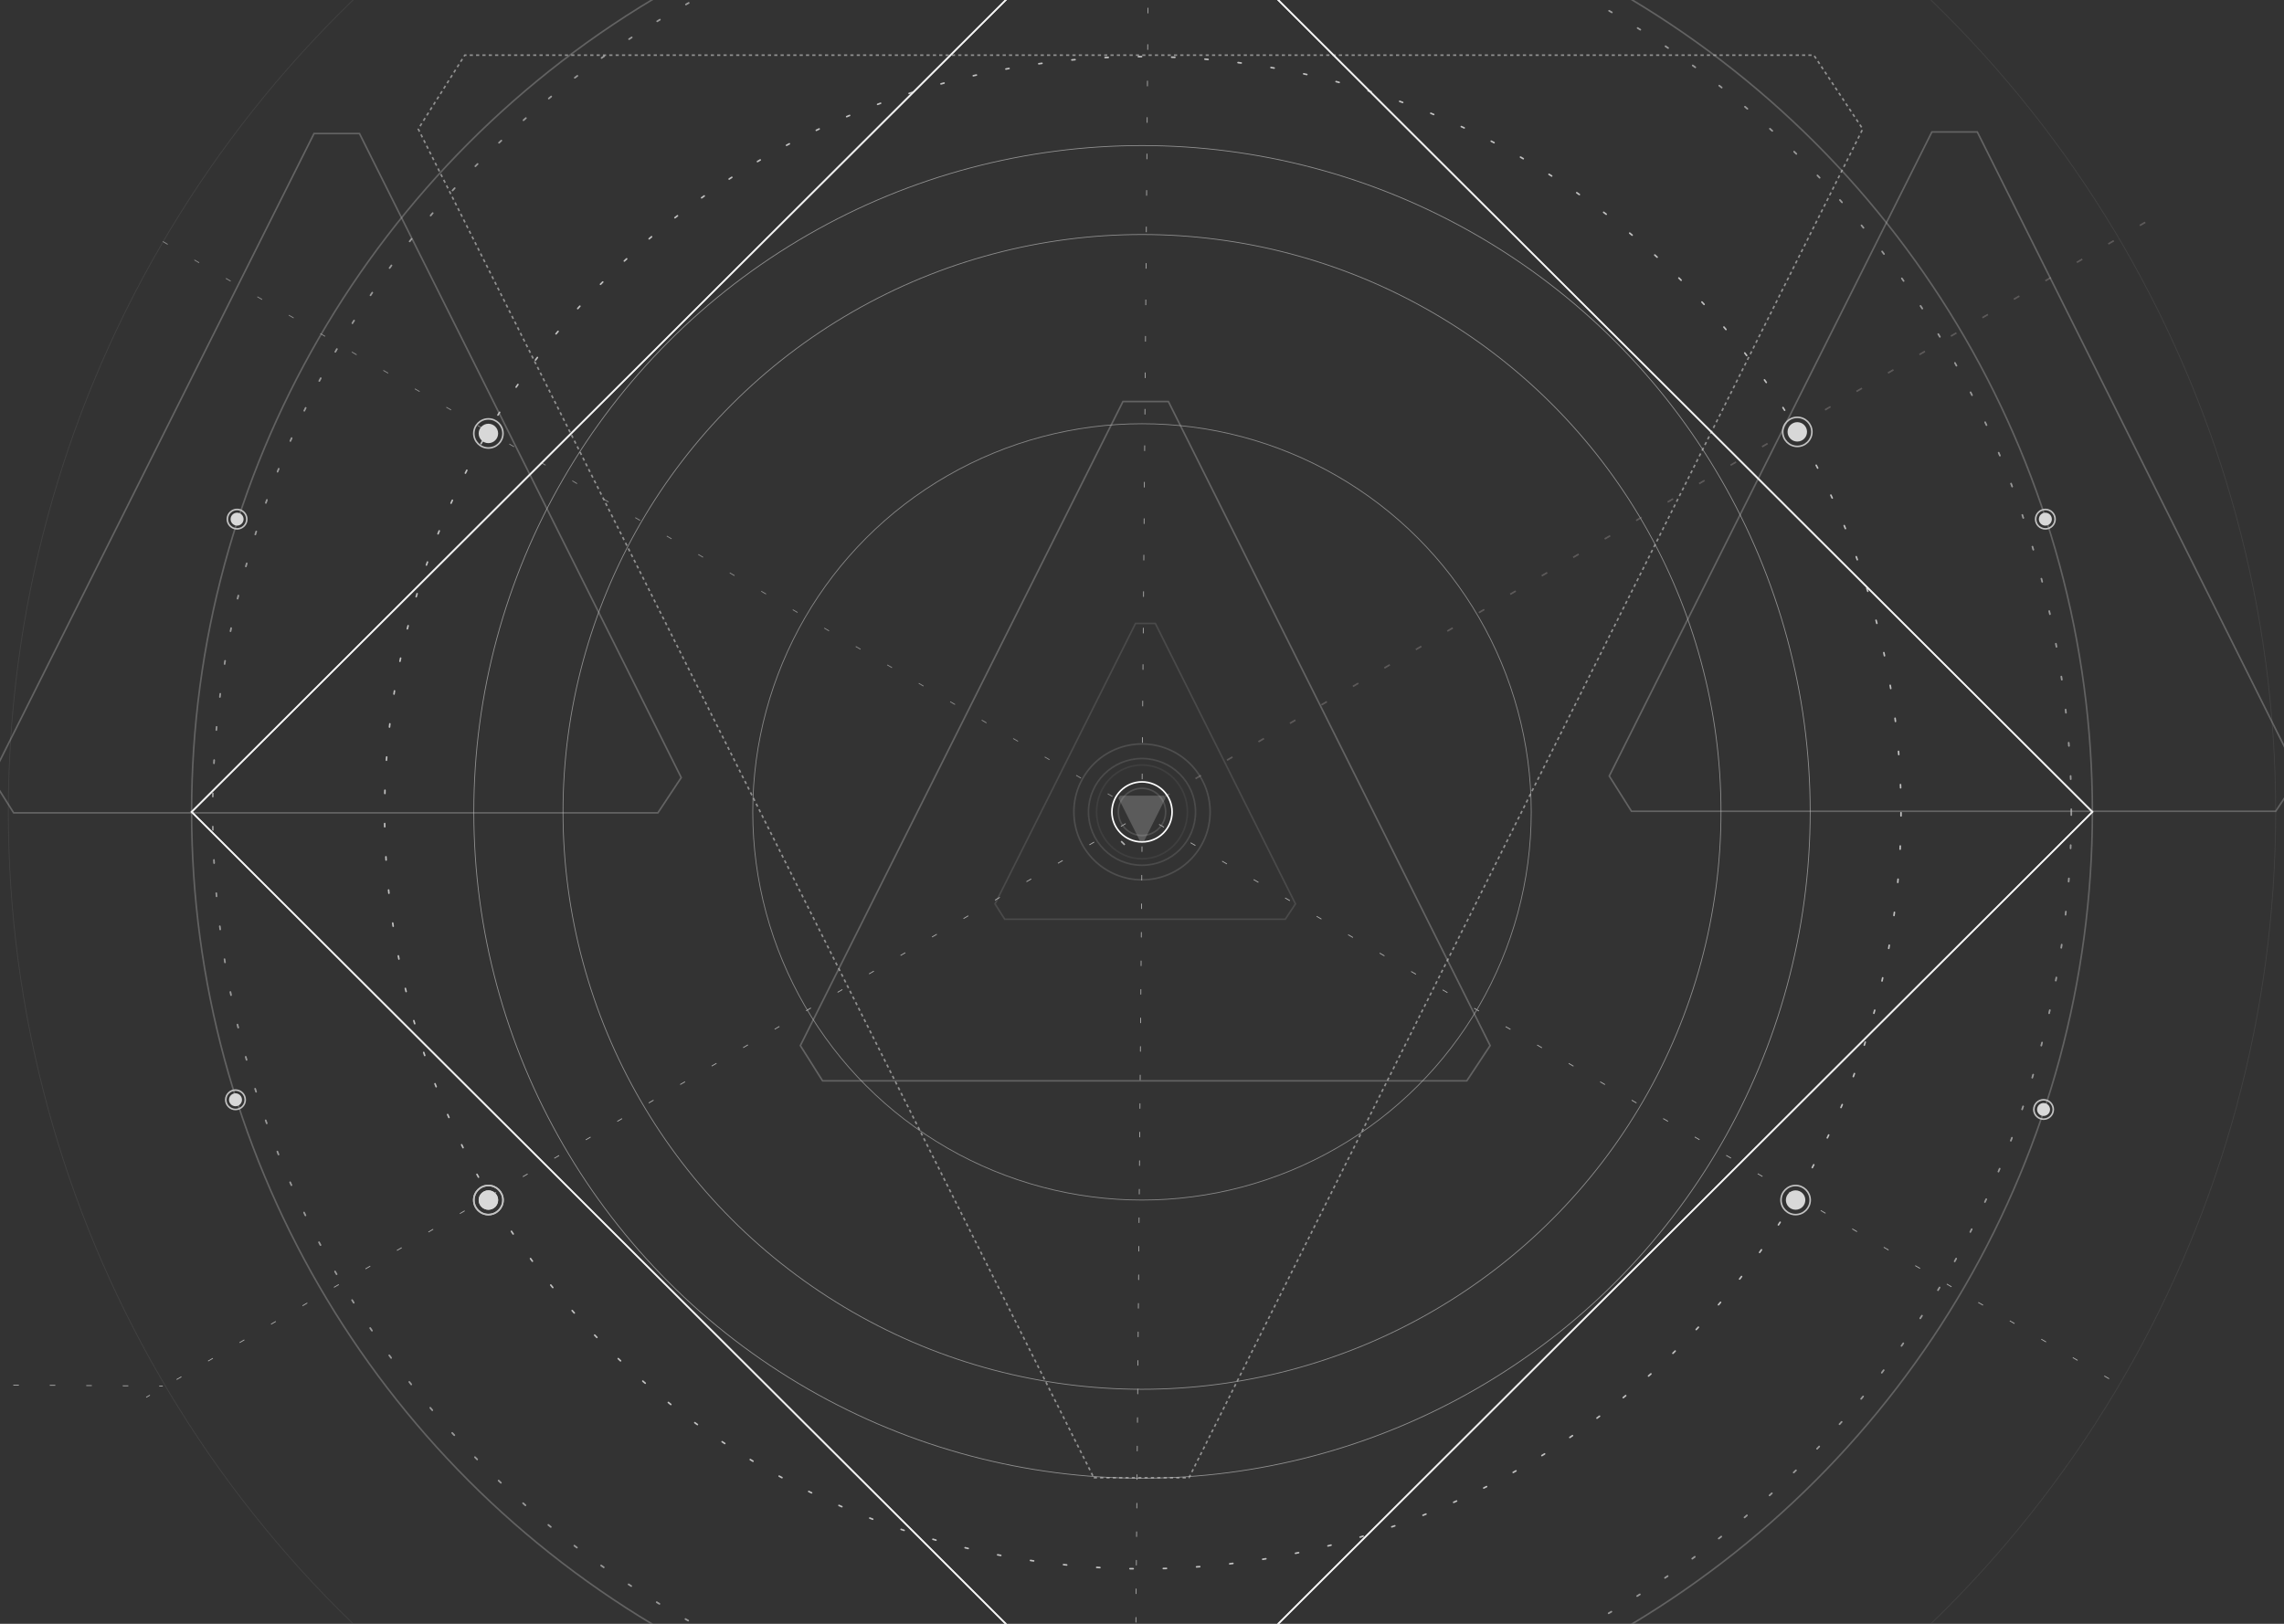 <?xml version="1.0" encoding="UTF-8" standalone="no"?>
<svg width="1440px" height="1024px" viewBox="0 0 1440 1024" version="1.1" xmlns="http://www.w3.org/2000/svg" xmlns:xlink="http://www.w3.org/1999/xlink" xmlns:sketch="http://www.bohemiancoding.com/sketch/ns">
    <rect x="0" y="0" width="1440" height="1024" fill="#333333" stroke="none"/>
    <!-- Generator: Sketch 3.3.3 (12081) - http://www.bohemiancoding.com/sketch -->
    <title>Desktop HD</title>
    <desc>Created with Sketch.</desc>
    <defs>
        <ellipse id="path-1" cx="720" cy="512" rx="599.2" ry="597.666"></ellipse>
        <path id="path-2" d="M1352.094,140.442 L735,502"></path>
    </defs>
    <g id="Welcome" stroke="none" stroke-width="1" fill="none" fill-rule="evenodd" sketch:type="MSPage">
        <g id="Desktop-HD" sketch:type="MSArtboardGroup">
            <ellipse id="Oval-1" stroke="#C2C2C2" stroke-width="0.5" opacity="0.641" sketch:type="MSShapeGroup" cx="720" cy="512" rx="365.042" ry="364.107"></ellipse>
            <ellipse id="Oval-2" stroke="#C2C2C2" stroke-width="0.5" opacity="0.655" sketch:type="MSShapeGroup" cx="720" cy="512" rx="421.281" ry="420.202"></ellipse>
            <ellipse id="Oval-3" stroke="#C2C2C2" stroke-linecap="round" stroke-linejoin="bevel" stroke-dasharray="2,19" opacity="0.472" sketch:type="MSShapeGroup" cx="720" cy="512" rx="585.907" ry="584.407"></ellipse>
            <ellipse id="Oval-3-Copy" stroke="#C2C2C2" stroke-linecap="round" stroke-linejoin="bevel" stroke-dasharray="2,19" opacity="0.472" sketch:type="MSShapeGroup" cx="720" cy="512" rx="585.907" ry="584.407"></ellipse>
            <ellipse id="Oval-3-Copy-2" stroke="#C2C2C2" stroke-linecap="round" stroke-linejoin="bevel" stroke-dasharray="2,19" sketch:type="MSShapeGroup" cx="720.511" cy="512.51" rx="478.031" ry="476.807"></ellipse>
            <g id="Oval-4" opacity="0.332">
                <use stroke="#C2C2C2" stroke-width="1" sketch:type="MSShapeGroup" xlink:href="#path-1"></use>
                <use stroke="none" xlink:href="#path-1"></use>
            </g>
            <ellipse id="Oval-5" stroke="#696969" stroke-width="0.5" opacity="0.268" sketch:type="MSShapeGroup" cx="720" cy="512" rx="714.746" ry="712.916"></ellipse>
            <ellipse id="Oval-6" stroke="#C2C2C2" stroke-width="0.5" opacity="0.596" sketch:type="MSShapeGroup" cx="720" cy="512" rx="245.406" ry="244.778"></ellipse>
            <path d="M707.218,530.868 L708.752,532.398" id="Line" stroke="#B0B0B0" stroke-linecap="square" sketch:type="MSShapeGroup"></path>
            <path d="M731,520 L1337.606,874.067" id="Line" stroke="#B0B0B0" stroke-width="0.5" stroke-linecap="square" stroke-dasharray="3,20" sketch:type="MSShapeGroup"></path>
            <path d="M720,534 L714.495,1234.023" id="Line-Copy-4" stroke="#B0B0B0" stroke-width="0.5" stroke-linecap="round" stroke-linejoin="round" stroke-dasharray="3,15" sketch:type="MSShapeGroup"></path>
            <path d="M725.374,-201.83 L720,503" id="Line-Copy-5" stroke="#B0B0B0" stroke-width="0.5" stroke-linecap="square" stroke-dasharray="3,20" sketch:type="MSShapeGroup"></path>
            <path d="M102.906,152.442 L706,505" id="Line-Copy-2" stroke="#B0B0B0" stroke-width="0.5" stroke-linecap="square" stroke-dasharray="3,20" opacity="0.738" sketch:type="MSShapeGroup"></path>
            <path d="M709.489,519.51 L92.394,881.067" id="Line-Copy" stroke="#B0B0B0" stroke-width="0.5" stroke-linecap="square" stroke-dasharray="3,20" sketch:type="MSShapeGroup"></path>
            <path d="M-54776.211,518 L102.394,874.067" id="Line-Copy-6" stroke="#B0B0B0" stroke-width="0.5" stroke-linecap="square" stroke-dasharray="3,20" sketch:type="MSShapeGroup"></path>
            <g id="Line-Copy-3" opacity="0.363">
                <use stroke="#B0B0B0" stroke-width="0.5" stroke-linecap="square" stroke-dasharray="3,20" sketch:type="MSShapeGroup" xlink:href="#path-2"></use>
                <use stroke="none" xlink:href="#path-2"></use>
                <use stroke="#A39B9B" stroke-width="1" stroke-linecap="square" stroke-dasharray="3,20" xlink:href="#path-2"></use>
            </g>
            <path d="M707.985,253.222 L736.647,253.222 L939.493,659.37 L924.772,681.608 L518.61,681.608 L504.597,659.37 L707.985,253.222 Z" id="Path-8-Copy" stroke="#C2C2C2" opacity="0.344" sketch:type="MSShapeGroup"></path>
            <path d="M1217.985,83.222 L1246.647,83.222 L1449.493,489.37 L1434.772,511.608 L1028.61,511.608 L1014.597,489.37 L1217.985,83.222 Z" id="Path-8-Copy-5" stroke="#C2C2C2" opacity="0.344" sketch:type="MSShapeGroup"></path>
            <path d="M197.985,84.222 L226.647,84.222 L429.493,490.37 L414.772,512.608 L8.61,512.608 L-5.403,490.37 L197.985,84.222 Z" id="Path-8-Copy-6" stroke="#C2C2C2" opacity="0.344" sketch:type="MSShapeGroup"></path>
            <path d="M715.922,393.131 L728.404,393.131 L816.747,570.014 L810.335,579.699 L633.446,579.699 L627.343,570.014 L715.922,393.131 Z" id="Path-8-Copy-3" stroke="#C2C2C2" opacity="0.161" sketch:type="MSShapeGroup"></path>
            <path d="M689.602,931.879 L749.622,931.879 L1174.405,81.361 L1143.578,34.792 L293.03,34.792 L263.685,81.361 L689.602,931.879 Z" id="Path-8-Copy-2" stroke="#C2C2C2" stroke-dasharray="2" opacity="0.659" sketch:type="MSShapeGroup"></path>
            <polygon id="Polygon-2" stroke="#F0F0F0" sketch:type="MSShapeGroup" points="720 -85.666 1319.2 512 720 1109.666 120.8 512 "></polygon>
            <polygon id="Polygon-2-Copy" stroke="#F0F0F0" sketch:type="MSShapeGroup" points="720 -85.666 1319.2 512 720 1109.666 120.8 512 "></polygon>
            <g id="Oval-7-+-Oval-8-+-Oval-13" sketch:type="MSLayerGroup" transform="translate(677, 469)">
                <ellipse id="Oval-7" stroke="#C2C2C2" opacity="0.192" sketch:type="MSShapeGroup" cx="43" cy="43" rx="42.946" ry="42.836"></ellipse>
                <ellipse id="Oval-8" stroke="#C2C2C2" opacity="0.17" sketch:type="MSShapeGroup" cx="43" cy="43" rx="33.743" ry="33.657"></ellipse>
                <path d="M43,72.577 C58.812,72.577 71.631,59.335 71.631,43 C71.631,26.665 58.812,13.422 43,13.422 C27.188,13.422 14.369,26.665 14.369,43 C14.369,59.335 27.188,72.577 43,72.577 Z" id="Oval-13" stroke="#979797" opacity="0.12" sketch:type="MSShapeGroup"></path>
            </g>
            <g id="Oval-7-+-Oval-8-+-Oval-13-Copy" sketch:type="MSLayerGroup" transform="translate(701, 493)">
                <ellipse id="Oval-7" stroke="#FFFFFF" sketch:type="MSShapeGroup" cx="19" cy="19" rx="18.976" ry="18.928"></ellipse>
                <ellipse id="Oval-8" stroke="#C2C2C2" opacity="0.2" sketch:type="MSShapeGroup" cx="19" cy="19" rx="14.91" ry="14.872"></ellipse>
            </g>
            <g id="Oval-12-+-Oval-11" sketch:type="MSLayerGroup" transform="translate(1123.943, 263.162)">
                <ellipse id="Oval-12" fill="#D8D8D8" sketch:type="MSShapeGroup" cx="9.203" cy="9.179" rx="6.135" ry="6.119"></ellipse>
                <ellipse id="Oval-11" stroke="#C2C2C2" sketch:type="MSShapeGroup" cx="9.203" cy="9.179" rx="9.203" ry="9.179"></ellipse>
            </g>
            <path d="M719.041,501.787 L720.996,501.787 L734.828,529.484 L733.824,531 L706.127,531 L705.172,529.484 L719.041,501.787 Z" id="Path-8-Copy-4" opacity="0.248" fill="#D8D8D8" sketch:type="MSShapeGroup" transform="translate(720, 516.394) scale(1, -1) translate(-720, -516.394) "></path>
            <g id="Oval-12-+-Oval-11-Copy" sketch:type="MSLayerGroup" transform="translate(1122.875, 747.598)">
                <ellipse id="Oval-12" fill="#D8D8D8" sketch:type="MSShapeGroup" cx="9.203" cy="9.179" rx="6.135" ry="6.119"></ellipse>
                <ellipse id="Oval-11" stroke="#C2C2C2" sketch:type="MSShapeGroup" cx="9.203" cy="9.179" rx="9.203" ry="9.179"></ellipse>
            </g>
            <g id="Oval-12-+-Oval-11-Copy-2" sketch:type="MSLayerGroup" transform="translate(298.719, 747.598)">
                <ellipse id="Oval-12" fill="#D8D8D8" sketch:type="MSShapeGroup" cx="9.203" cy="9.179" rx="6.135" ry="6.119"></ellipse>
                <ellipse id="Oval-11" stroke="#C2C2C2" sketch:type="MSShapeGroup" cx="9.203" cy="9.179" rx="9.203" ry="9.179"></ellipse>
            </g>
            <g id="Oval-12-+-Oval-11-Copy-3" sketch:type="MSLayerGroup" transform="translate(298.719, 747.598)">
                <ellipse id="Oval-12" fill="#D8D8D8" sketch:type="MSShapeGroup" cx="9.203" cy="9.179" rx="6.135" ry="6.119"></ellipse>
                <ellipse id="Oval-11" stroke="#C2C2C2" sketch:type="MSShapeGroup" cx="9.203" cy="9.179" rx="9.203" ry="9.179"></ellipse>
            </g>
            <g id="Oval-12-+-Oval-11-Copy-4" sketch:type="MSLayerGroup" transform="translate(298.719, 264.162)">
                <ellipse id="Oval-12" fill="#D8D8D8" sketch:type="MSShapeGroup" cx="9.203" cy="9.179" rx="6.135" ry="6.119"></ellipse>
                <ellipse id="Oval-11" stroke="#C2C2C2" sketch:type="MSShapeGroup" cx="9.203" cy="9.179" rx="9.203" ry="9.179"></ellipse>
            </g>
            <g id="Oval-12-+-Oval-11-Copy-5" sketch:type="MSLayerGroup" transform="translate(1283.412, 321.277)">
                <ellipse id="Oval-12" fill="#D8D8D8" sketch:type="MSShapeGroup" cx="6.135" cy="6.119" rx="4.09" ry="4.08"></ellipse>
                <ellipse id="Oval-11" stroke="#C2C2C2" sketch:type="MSShapeGroup" cx="6.135" cy="6.119" rx="6.135" ry="6.119"></ellipse>
            </g>
            <g id="Oval-12-+-Oval-11-Copy-6" sketch:type="MSLayerGroup" transform="translate(1282.277, 693.543)">
                <ellipse id="Oval-12" fill="#D8D8D8" sketch:type="MSShapeGroup" cx="6.135" cy="6.119" rx="4.09" ry="4.08"></ellipse>
                <ellipse id="Oval-11" stroke="#C2C2C2" sketch:type="MSShapeGroup" cx="6.135" cy="6.119" rx="6.135" ry="6.119"></ellipse>
            </g>
            <g id="Oval-12-+-Oval-11-Copy-7" sketch:type="MSLayerGroup" transform="translate(142.34, 687.424)">
                <ellipse id="Oval-12" fill="#D8D8D8" sketch:type="MSShapeGroup" cx="6.135" cy="6.119" rx="4.09" ry="4.08"></ellipse>
                <ellipse id="Oval-11" stroke="#C2C2C2" sketch:type="MSShapeGroup" cx="6.135" cy="6.119" rx="6.135" ry="6.119"></ellipse>
            </g>
            <g id="Oval-12-+-Oval-11-Copy-8" sketch:type="MSLayerGroup" transform="translate(143.34, 321.277)">
                <ellipse id="Oval-12" fill="#D8D8D8" sketch:type="MSShapeGroup" cx="6.135" cy="6.119" rx="4.09" ry="4.08"></ellipse>
                <ellipse id="Oval-11" stroke="#C2C2C2" sketch:type="MSShapeGroup" cx="6.135" cy="6.119" rx="6.135" ry="6.119"></ellipse>
            </g>
        </g>
    </g>
</svg>